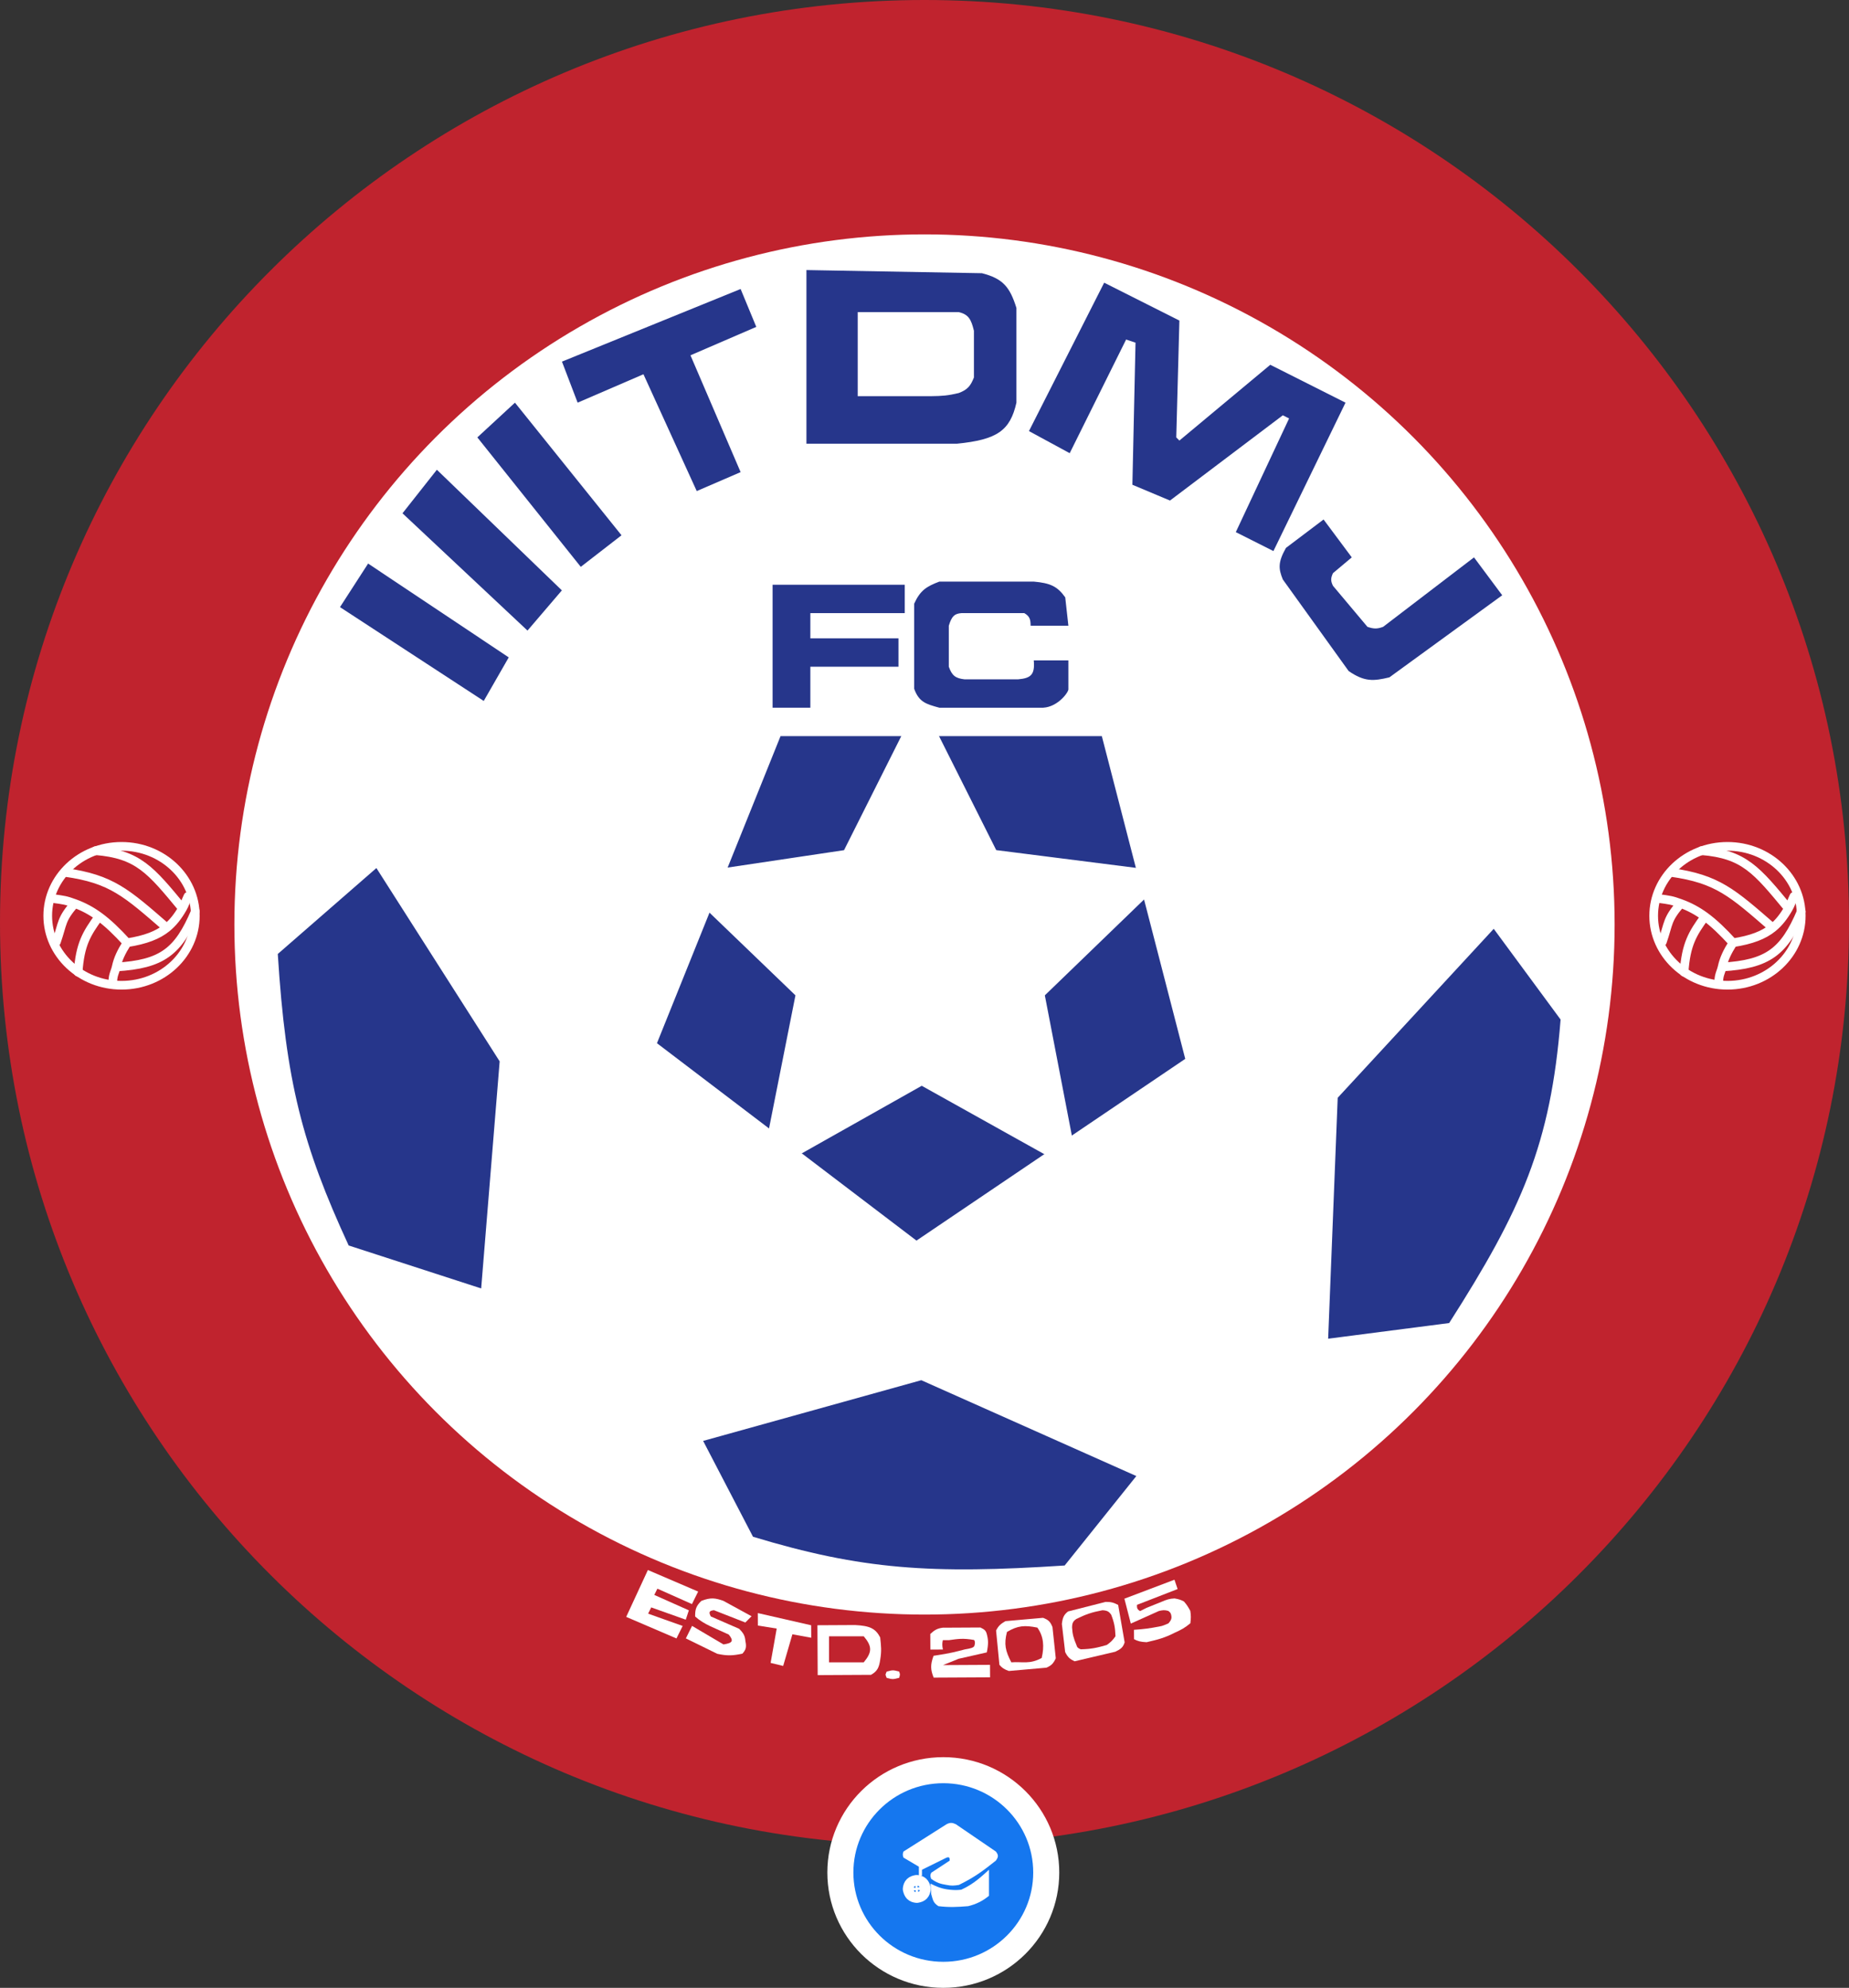 <svg width="213" height="229" viewBox="0 0 213 229" fill="none" xmlns="http://www.w3.org/2000/svg">
<rect x="0" y="0" width="213" height="229" fill="#333333" stroke="none"/>
<g id="logo">
<g id="base">
<path id="Ellipse 2" d="M213 106.296C213 165.002 165.318 212.592 106.5 212.592C47.682 212.592 0 165.002 0 106.296C0 47.59 47.682 0 106.5 0C165.318 0 213 47.59 213 106.296Z" fill="#C0232E"/>
<circle id="Ellipse 3" cx="106.5" cy="106.5" r="79.5" fill="white"/>
<path id="Ellipse 4" d="M120.524 215.713C120.524 222.215 115.222 227.5 108.666 227.5C102.11 227.5 96.808 222.215 96.808 215.713C96.808 209.211 102.11 203.926 108.666 203.926C115.222 203.926 120.524 209.211 120.524 215.713Z" fill="#1577EF" stroke="white" stroke-width="3"/>
</g>
<g id="Group 1">
<path id="Vector 22" d="M105 217.605C105.06 217.202 105.201 217.076 105.609 217C105.978 217.055 106.128 217.163 106.217 217.605C106.154 217.981 106.046 218.134 105.609 218.211C105.239 218.172 105.103 218.037 105 217.605Z" stroke="white" stroke-width="2" stroke-linecap="round" stroke-linejoin="round"/>
<path id="Vector 10" d="M32 109.898L43.36 100L57.56 122.27L55.43 148.428L40.165 143.479C34.819 131.893 32.93 124.609 32 109.898Z" fill="#26368B"/>
<path id="Vector 12" d="M154.1 126.464L172.074 107L179.777 117.453C178.637 131.81 175.278 139.365 166.939 152.415L153 154.218L154.1 126.464Z" fill="#26368B"/>
<path id="Vector 11" d="M106.131 159L81 165.993L86.744 177.034C99.283 180.832 107.266 181.35 122.646 180.346L130.903 170.041L106.131 159Z" fill="#26368B"/>
<path id="Vector 13" d="M75.68 120.177L89.916 84.803H126.928L136.537 121.982L105.575 142.917L75.68 120.177Z" fill="#26368B"/>
<path id="Vector 14" d="M104.384 84.803L97.562 98.396L83.202 100.542L81.766 104.477L92.177 114.493L89 130.5L92 132.5L106.179 124.509L120.5 132.5L123 131L119.821 114.493L131.669 103.046L131 100.5L114.436 98.396L107.615 84.803H104.384Z" fill="white" stroke="white" stroke-linecap="round" stroke-linejoin="round"/>
<g id="Vector 15">
<path d="M93.35 81.528H89V67.363H104.225V70.632H93.35V73.538H103.5V76.807H93.35V81.528Z" fill="#26368B"/>
<path d="M123.075 72.085H118.725C118.714 71.381 118.649 71.016 118 70.632H110.75C109.965 70.695 109.634 70.977 109.3 72.085V76.807C109.669 77.835 110.069 78.141 111.112 78.26H117.275C118.804 78.134 119.225 77.677 119.087 76.08H123.075V79.349C123.173 79.662 121.903 81.432 120.175 81.528H108.212L108.16 81.514C106.699 81.114 105.864 80.885 105.312 79.349V69.543C106.007 68.015 106.726 67.56 108.212 67H119.087C120.993 67.171 121.809 67.543 122.712 68.816L123.075 72.085Z" fill="#26368B"/>
</g>
<g id="Vector 16">
<path d="M55.726 80.75L39.166 69.941L42.406 64.923L58.606 75.731L55.726 80.75Z" fill="#26368B"/>
<path d="M60.766 72.643L46.366 59.132L50.326 54.114L64.726 68.011L60.766 72.643Z" fill="#26368B"/>
</g>
<g id="Vector 17">
<path d="M66.903 65.301L54.989 50.388L59.321 46.387L71.597 61.664L66.903 65.301Z" fill="#26368B"/>
<path d="M66.542 46.387L64.737 41.659L85.317 33.293L87.122 37.658L79.54 40.931L85.317 54.389L80.262 56.572L74.124 43.114L66.542 46.387Z" fill="#26368B"/>
<path d="M92.899 51.116V31.111L113.117 31.474C115.527 32.092 116.328 33.044 117.089 35.475V46.387C116.362 49.625 114.852 50.655 110.229 51.116H92.899Z" fill="#26368B"/>
<path d="M127.198 32.566L118.533 49.661L123.227 52.207L129.726 39.113L130.809 39.476L130.448 55.844L134.78 57.663L147.778 47.842L148.5 48.206L142.362 61.3L146.695 63.483L154.999 46.387L146.334 42.023L135.863 50.752L135.502 50.388L135.863 36.93L127.198 32.566Z" fill="#26368B"/>
<path d="M152.472 59.845L155.721 64.21L153.555 66.029C153.275 66.625 153.291 66.942 153.555 67.484L157.526 72.212C158.231 72.45 158.627 72.475 159.332 72.212L169.802 64.21L173.051 68.575L160.054 78.032C158.218 78.473 157.189 78.561 155.36 77.304L147.778 66.756C147.276 65.528 147.201 64.778 148.139 63.119L152.472 59.845Z" fill="#26368B"/>
</g>
<path id="Vector 18" d="M98.806 45.639V35.953H110.433C111.579 36.219 111.879 36.797 112.194 38.106V43.487C111.81 44.441 111.487 44.886 110.433 45.28C109.225 45.571 108.526 45.625 107.262 45.639H98.806Z" fill="white"/>
<g id="Vector 19">
<path d="M72.137 186.266L74.635 180.866L80.425 183.349L79.711 184.79L75.73 183.015L75.373 183.735L79.353 185.51L78.998 186.589L75.019 185.173L74.662 185.893L78.641 187.309L77.927 188.749L72.137 186.266Z" fill="white"/>
<path d="M79.01 188.744L79.724 187.303L83.346 189.439C84.367 189.28 84.557 189.055 83.96 188.309C82.359 187.544 81.166 187.192 80.079 186.224C80.062 185.394 80.203 184.992 80.792 184.425C81.887 183.998 82.414 184.098 83.319 184.412L86.578 186.19L85.86 186.912L82.242 185.495C81.721 185.559 81.607 185.696 81.885 186.215L85.141 187.634C85.668 188.151 85.822 188.466 85.871 189.067C86.025 189.784 85.907 190.077 85.518 190.505C84.421 190.732 83.793 190.771 82.63 190.52L79.01 188.744Z" fill="white"/>
<path d="M87.306 187.264L87.298 185.827L93.443 187.231L93.451 188.668L91.282 188.27L90.219 191.917L88.773 191.565L89.474 187.611L87.306 187.264Z" fill="white"/>
<path d="M94.196 192.973L94.167 187.587L94.165 187.228L98.497 187.205C100.213 187.29 100.855 187.603 101.393 188.626C101.506 189.631 101.562 190.193 101.407 191.14C101.272 192.129 101.051 192.539 100.333 192.941L94.196 192.973Z" fill="white"/>
<path d="M102.141 193.291C101.992 192.884 101.958 193.01 102.137 192.572C102.844 192.373 102.887 192.384 103.546 192.556L103.581 192.565C103.693 192.943 103.706 192.816 103.585 193.283C102.894 193.461 102.862 193.488 102.141 193.291Z" fill="white"/>
<path d="M107.167 188.237L107.177 190.032L108.621 190.025C108.523 189.535 108.531 189.306 108.615 188.947L109.337 188.943C110.368 188.803 110.925 188.695 112.225 188.928C112.34 189.158 112.34 189.315 112.229 189.646C112.087 189.813 111.881 189.894 111.148 190.011C110.066 190.28 109.75 190.414 107.542 190.748C107.16 191.8 107.19 192.345 107.556 193.262L114.054 193.228L114.046 191.792L108.631 191.82L110.432 191.092L113.677 190.357C113.881 189.338 113.851 188.889 113.665 188.202C113.567 187.866 113.419 187.705 112.939 187.488L108.607 187.511C107.961 187.595 107.657 187.781 107.167 188.237Z" fill="white"/>
<path d="M115.129 191.786L114.746 187.838C115.018 187.286 115.281 187.072 115.824 186.755L120.154 186.373C120.723 186.585 120.988 186.782 121.243 187.444L121.623 191.034C121.362 191.598 121.149 191.856 120.546 192.117L116.216 192.498C115.661 192.299 115.429 192.14 115.129 191.786Z" fill="white"/>
<path d="M122.702 190.31L122.324 187.08C122.416 186.277 122.595 185.991 123.038 185.639L127.364 184.539C128.01 184.529 128.315 184.628 128.81 184.891L129.556 189.196C129.383 189.773 129.104 189.983 128.479 190.279L123.791 191.381C123.27 191.135 123.009 190.941 122.702 190.31Z" fill="white"/>
<path d="M130.266 187.038L129.528 184.169L135.293 181.984L135.659 183.059L130.976 184.88C130.956 185.248 131.012 185.418 131.341 185.596L132.061 185.233L133.862 184.505C134.425 184.266 134.74 184.165 135.304 184.139C135.771 184.219 136.012 184.29 136.389 184.492C136.73 184.88 136.873 185.124 137.117 185.566C137.203 186.095 137.204 186.413 137.125 187.002C136.481 187.539 136.073 187.751 135.326 188.089C134.154 188.684 133.416 188.876 132.083 189.183C131.365 189.146 131.061 189.06 130.637 188.832L130.631 187.754C131.82 187.673 132.445 187.583 133.517 187.38C133.99 187.307 134.228 187.158 134.598 187.015C134.877 186.695 134.945 186.54 134.955 186.295C134.927 185.929 134.857 185.766 134.59 185.579C134.147 185.446 133.917 185.492 133.507 185.585L130.266 187.038Z" fill="white"/>
</g>
<g id="Vector 21">
<path d="M104.08 213.996L105.853 215.045V216.094H106.208V215.395L109.045 213.996C109.38 213.891 109.408 214.029 109.4 214.345L107.272 215.744C107.151 215.996 107.157 216.151 107.272 216.444C107.924 216.902 108.318 217.028 109.045 217.143C109.599 217.26 109.91 217.233 110.464 217.143C112.324 216.223 113.192 215.555 114.719 214.345C115.028 213.926 115.038 213.695 114.719 213.296L110.109 210.149C109.694 209.958 109.461 209.943 109.045 210.149L104.08 213.296C103.97 213.568 103.976 213.724 104.08 213.996Z" fill="white"/>
<path d="M107.272 218.192L107.192 216.994C107.978 217.374 108.493 217.598 109.4 217.693C109.964 217.747 110.195 217.752 110.738 217.693C112.215 217.023 113.152 216.088 113.93 215.395V218.392C113.202 218.995 112.458 219.365 111.528 219.591C110.272 219.694 109.337 219.738 108.104 219.591C107.463 219.172 107.478 218.858 107.272 218.192Z" fill="white"/>
</g>
<path id="Ellipse 7" d="M22.5 105.5C22.5 101.108 18.722 97.5 14 97.5C9.278 97.5 5.5 101.108 5.5 105.5C5.5 109.892 9.278 113.5 14 113.5C18.722 113.5 22.5 109.892 22.5 105.5Z" stroke="white"/>
<path id="Ellipse 8" d="M207.5 105.5C207.5 101.108 203.722 97.5 199 97.5C194.278 97.5 190.5 101.108 190.5 105.5C190.5 109.892 194.278 113.5 199 113.5C203.722 113.5 207.5 109.892 207.5 105.5Z" stroke="white"/>
<path id="Vector 25" d="M13 113C13.019 112.28 13.268 111.943 13.387 111.395M14.637 108.605C16.781 108.268 18.171 107.726 19.215 106.88M14.637 108.605C13.466 107.321 12.445 106.339 11.407 105.581M14.637 108.605C13.967 109.67 13.588 110.467 13.387 111.395M21.653 103.256C21.367 103.854 21.304 104.162 21.021 104.651M21.021 104.651C17.353 100.21 15.914 98.4 11 98M21.021 104.651C20.494 105.562 19.937 106.294 19.215 106.88M19.215 106.88C14.558 102.84 12.863 101.255 7.5 100.5M6 103.5C7.404 103.69 7.57 103.704 8.614 104.084M8.614 104.084C6.999 105.959 7.27 106.274 6.5 108.5M8.614 104.084C9.627 104.453 10.523 104.936 11.407 105.581M11.407 105.581C9.961 107.573 9.226 108.78 9 112M13.387 111.395C18.672 111.084 20.535 109.629 22.5 105" stroke="white" stroke-linecap="round" stroke-linejoin="round"/>
<path id="Vector 26" d="M198 113C198.019 112.28 198.268 111.943 198.387 111.395M199.637 108.605C201.781 108.268 203.171 107.726 204.215 106.88M199.637 108.605C198.466 107.321 197.445 106.339 196.407 105.581M199.637 108.605C198.967 109.67 198.588 110.467 198.387 111.395M206.653 103.256C206.367 103.854 206.304 104.162 206.021 104.651M206.021 104.651C202.353 100.21 200.914 98.4 196 98M206.021 104.651C205.494 105.562 204.937 106.294 204.215 106.88M204.215 106.88C199.558 102.84 197.863 101.255 192.5 100.5M191 103.5C192.404 103.69 192.57 103.704 193.614 104.084M193.614 104.084C191.999 105.959 192.27 106.274 191.5 108.5M193.614 104.084C194.627 104.453 195.523 104.936 196.407 105.581M196.407 105.581C194.961 107.573 194.226 108.78 194 112M198.387 111.395C203.672 111.084 205.535 109.629 207.5 105" stroke="white" stroke-linecap="round" stroke-linejoin="round"/>
<path id="Vector 27" d="M95.5 191.5V188.5H99.5C100.487 189.667 100.473 190.333 99.5 191.5H95.5Z" fill="#C0232E"/>
</g>
<path id="Vector 28" d="M116.5 191.5C115.82 190.181 115.636 189.421 116 188C117.259 187.255 118.042 187.209 119.5 187.5C120.222 188.5 120.315 189.662 120 191C118.583 191.759 117.807 191.4 116.5 191.5Z" fill="#C0232E"/>
<path id="Vector 29" d="M124 186.5C123.6 186.769 123.502 186.995 123.5 187.5C123.546 188.284 123.675 188.721 124 189.5C124.076 189.793 124.207 189.885 124.5 190C125.72 189.972 126.368 189.83 127.5 189.5C127.928 189.198 128.153 188.994 128.5 188.5C128.46 187.521 128.378 186.971 128 186C127.757 185.676 127.581 185.529 127 185.5C125.745 185.736 125.095 185.968 124 186.5Z" fill="#C0232E"/>
</g>
</svg>
